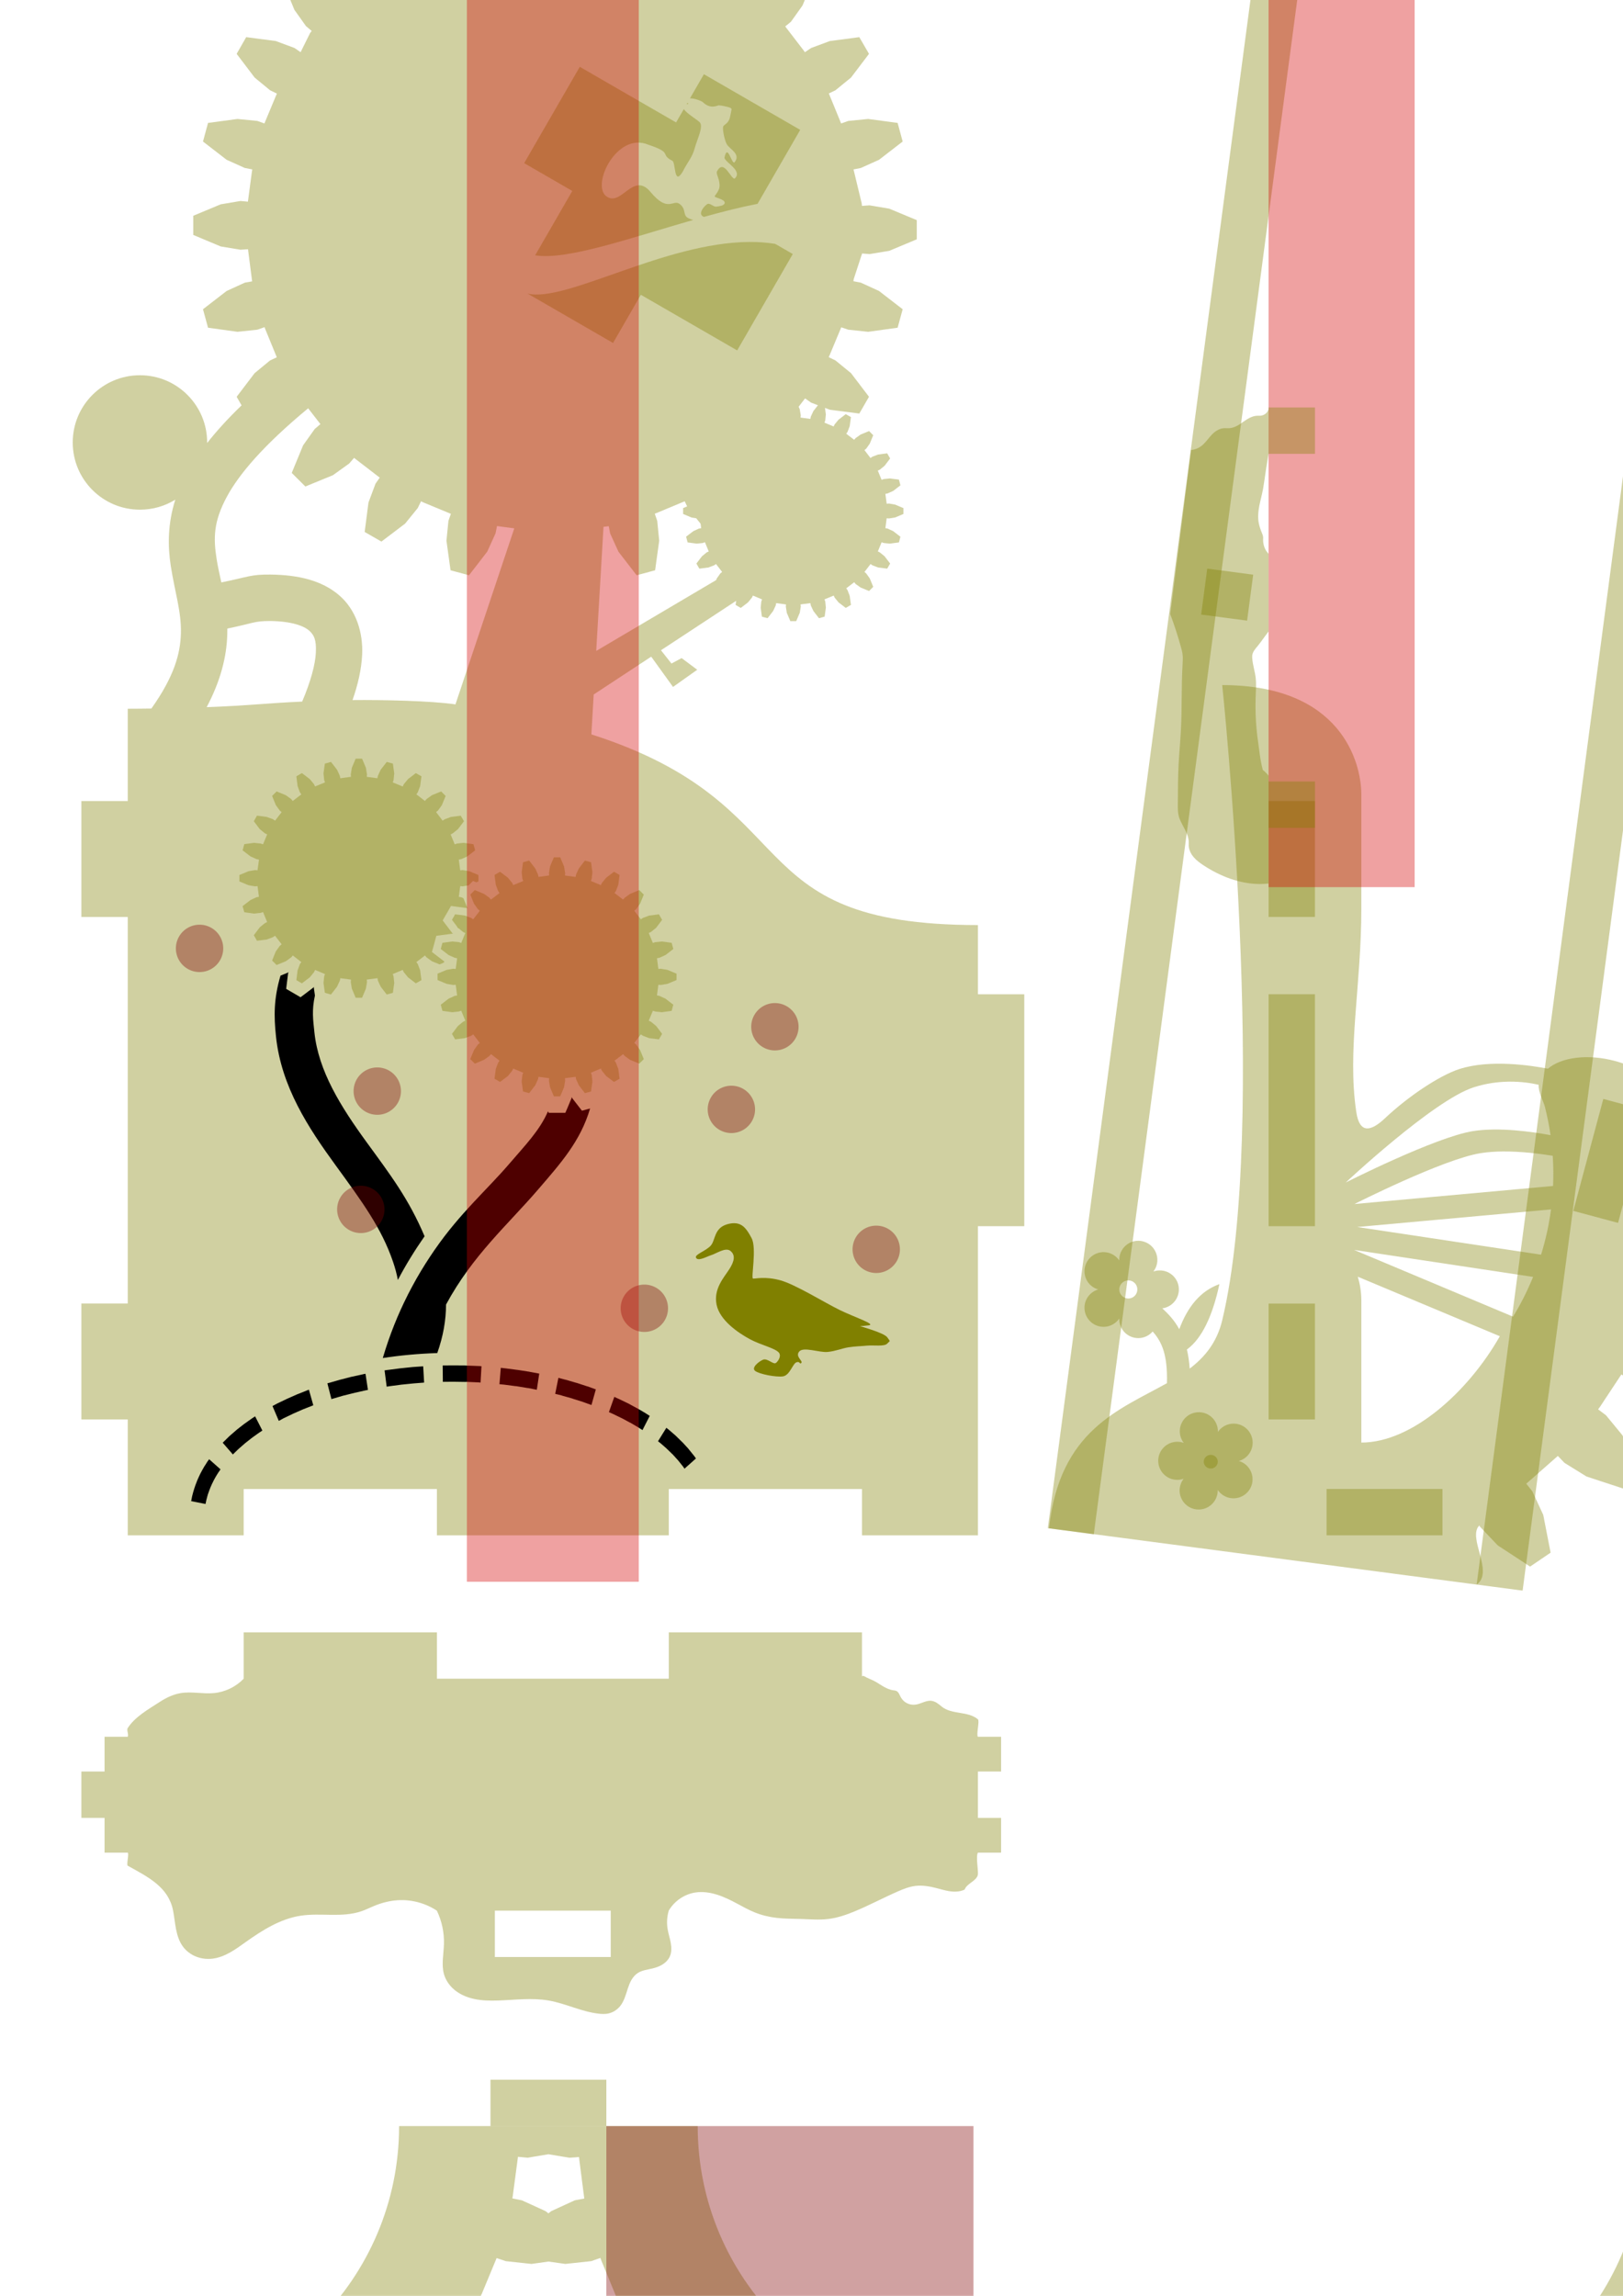<?xml version="1.0" encoding="UTF-8" standalone="no"?>
<!-- Created with Inkscape (http://www.inkscape.org/) -->

<svg
   xmlns:dc="http://purl.org/dc/elements/1.1/"
   xmlns:cc="http://creativecommons.org/ns#"
   xmlns:rdf="http://www.w3.org/1999/02/22-rdf-syntax-ns#"
   xmlns:svg="http://www.w3.org/2000/svg"
   xmlns="http://www.w3.org/2000/svg"
   xmlns:sodipodi="http://sodipodi.sourceforge.net/DTD/sodipodi-0.dtd"
   xmlns:inkscape="http://www.inkscape.org/namespaces/inkscape"
   width="744.094"
   height="1052.362"
   id="svg2"
   version="1.1"
   inkscape:version="0.48.5 r10040"
   sodipodi:docname="aufsteller.svg">
  <sodipodi:namedview
     id="base"
     pagecolor="#ffffff"
     bordercolor="#666666"
     borderopacity="1.0"
     inkscape:pageopacity="0.0"
     inkscape:pageshadow="2"
     inkscape:zoom="0.75"
     inkscape:cx="432.52149"
     inkscape:cy="711.46558"
     inkscape:document-units="mm"
     inkscape:current-layer="layer1"
     showgrid="false"
     inkscape:window-width="1920"
     inkscape:window-height="1036"
     inkscape:window-x="0"
     inkscape:window-y="44"
     inkscape:window-maximized="0"
     inkscape:object-nodes="true"
     inkscape:snap-midpoints="true"
     inkscape:snap-object-midpoints="true"
     inkscape:snap-smooth-nodes="false"
     showguides="true"
     inkscape:guide-bbox="true"
     inkscape:object-paths="false"
     inkscape:snap-intersection-paths="false"
     inkscape:snap-nodes="true">
    <sodipodi:guide
       orientation="0,1"
       position="581.604,951.582"
       id="guide4510" />
    <sodipodi:guide
       orientation="0,1"
       position="560.344,790.617"
       id="guide4516" />
    <sodipodi:guide
       orientation="0,1"
       position="448.344,348.581"
       id="guide4518" />
  </sodipodi:namedview>
  <defs
     id="defs4">
    <inkscape:path-effect
       effect="spiro"
       id="path-effect4528"
       is_visible="true" />
    <inkscape:path-effect
       effect="spiro"
       id="path-effect4454"
       is_visible="true" />
    <inkscape:path-effect
       effect="spiro"
       id="path-effect4446"
       is_visible="true" />
    <inkscape:path-effect
       effect="spiro"
       id="path-effect4442"
       is_visible="true" />
  </defs>
  <g
     id="layer1"
     inkscape:groupmode="layer"
     inkscape:label="Layer 1">
    <path
       style="fill:#808000;fill-opacity:0.37;stroke:none"
       d="m 249.062,-61.562 -5.281,12.594 -1.5,9.094 0.25,3.375 -1.156,0.125 -13.562,1.812 -0.625,-3.312 -3.812,-8.375 -8.344,-10.844 -8.469,2.312 -1.875,13.5 0.906,9.156 1.125,3.25 -1.062,0.438 -12.656,5.219 -1.469,-3.094 -5.812,-7.094 -10.844,-8.219 -7.688,4.344 1.75,13.562 3.219,8.594 1.938,2.844 -0.906,0.688 L 158.281,-1.25 156.094,-3.844 148.656,-9.188 136,-14.375 129.75,-8.156 134.969,4.5 l 5.312,7.469 2.625,2.219 -0.719,0.906 -4.375,8.844 L 135.031,22 126.438,18.812 112.875,17.031 108.5,24.688 l 8.25,10.875 7.062,5.812 3.156,1.531 L 126.5,43.938 121.219,56.594 118,55.438 l -9.125,-0.906 -13.5,1.812 -2.312,8.531 10.844,8.375 8.344,3.75 3.406,0.656 -0.188,1.156 -1.812,13.625 -3.406,-0.312 -9.062,1.531 -12.594,5.25 0,8.781 12.594,5.281 9.062,1.5 3.469,-0.219 0.125,1.156 1.75,13.562 -3.344,0.594 -8.344,3.812 -10.844,8.375 2.312,8.469 13.5,1.875 9.125,-0.969 3.281,-1.156 0.438,1.156 5.188,12.656 -3.094,1.438 -7.062,5.812 -8.25,10.844 2.25,3.938 c -6.285,6.067 -11.492,11.789 -15.781,17.25 6.6e-4,-0.083 0,-0.167 0,-0.25 0,-17.016 -13.797,-30.812 -30.812,-30.812 -17.016,0 -30.812,13.797 -30.812,30.812 0,17.016 13.797,30.812 30.812,30.812 5.954,0 11.506,-1.669 16.219,-4.594 -3.61,11.288 -3.441,21.663 -2.062,30.5 1.838,11.783 4.894,20.985 4.625,30.75 -0.252,9.169 -2.924,19.559 -13.531,34.5 -3.569,0.045 -7.175,0.094 -10.844,0.094 l 0,42.312 -21.25,0 0,53.125 21.25,0 0,177.188 -21.25,0 0,53.156 21.25,0 0,53.125 53.156,0 0,-21.25 88.594,0 0,21.25 106.312,0 0,-21.25 88.562,0 0,21.25 53.156,0 0,-141.719 21.25,0 0,-53.156 0,-53.156 -21.25,0 0,-31.719 c -112.269,0 -76.758,-55.218 -177.219,-87.406 l 1.062,-18.281 26.375,-17.344 10,13.875 11.094,-7.875 -7.156,-5.344 -4.656,2.5 -4.812,-6.094 34.469,-22.656 -0.25,1.875 2.375,1.375 3.312,-2.531 1.781,-2.188 0.469,-0.938 0.312,0.125 3.875,1.625 -0.344,0.969 -0.281,2.812 0.562,4.125 2.594,0.719 2.562,-3.312 1.188,-2.562 0.188,-1.031 0.344,0.031 4.156,0.562 -0.062,1.031 0.438,2.812 1.625,3.812 2.688,0 1.625,-3.812 0.469,-2.812 -0.094,-1.031 0.344,-0.062 4.156,-0.531 0.188,1.031 1.188,2.562 2.562,3.312 2.594,-0.719 0.562,-4.125 -0.281,-2.812 -0.344,-1 0.344,-0.125 3.875,-1.594 0.438,0.938 1.781,2.188 3.312,2.531 2.375,-1.375 -0.562,-4.125 -1,-2.625 -0.594,-0.875 0.312,-0.219 3.344,-2.562 0.656,0.812 2.281,1.625 3.875,1.594 1.906,-1.906 -1.594,-3.875 -1.625,-2.281 -0.812,-0.688 0.25,-0.281 2.562,-3.344 0.844,0.594 2.625,1 4.156,0.531 1.344,-2.344 -2.531,-3.312 -2.188,-1.781 -0.938,-0.469 0.156,-0.312 1.594,-3.875 1,0.344 2.781,0.281 4.156,-0.562 0.688,-2.594 -3.312,-2.562 -2.562,-1.188 -1.031,-0.188 0.062,-0.344 0.531,-4.188 1.062,0.094 2.781,-0.438 3.844,-1.625 0,-2.688 -3.844,-1.625 -2.781,-0.469 -1.062,0.094 -0.031,-0.375 -0.562,-4.156 1.031,-0.188 2.562,-1.156 3.312,-2.562 -0.688,-2.625 -4.156,-0.531 -2.781,0.281 -1,0.344 -0.156,-0.344 -1.594,-3.875 0.938,-0.438 2.188,-1.781 2.531,-3.344 -1.344,-2.344 -4.156,0.531 -2.625,1 -0.875,0.594 -0.219,-0.281 -2.562,-3.344 0.812,-0.656 1.625,-2.281 1.594,-3.875 -1.906,-1.906 -3.875,1.594 -2.281,1.625 -0.688,0.781 -0.281,-0.219 -3.344,-2.562 0.594,-0.844 1,-2.625 0.562,-4.156 -2.375,-1.344 -3.312,2.531 -1.781,2.156 L 382.188,195.5 381.875,195.344 378,193.75 l 0.344,-1 0.281,-2.781 -0.406,-3 2.25,0.844 13.5,1.75 4.438,-7.688 -8.25,-10.844 -7.125,-5.812 -3.094,-1.5 0.469,-1.031 5.281,-12.656 3.219,1.094 9.125,0.969 13.5,-1.875 2.312,-8.469 L 403,133.375 l -8.344,-3.812 -3.406,-0.656 0.188,-1.094 3.812,-11.625 3.406,0.281 9.062,-1.5 12.594,-5.281 0,-8.781 -12.594,-5.25 -9.062,-1.531 -3.469,0.25 -0.125,-1.156 -3.75,-15.562 L 394.656,77 403,73.25 l 10.844,-8.375 -2.312,-8.531 -13.5,-1.812 -9.125,0.906 L 385.625,56.594 385.188,55.5 380,42.844 l 3.031,-1.469 7.125,-5.812 8.25,-10.875 -4.438,-7.656 -13.5,1.781 L 371.875,22 369.031,23.938 368.375,23.031 360,12.125 362.625,9.969 367.938,2.5 l 5.219,-12.656 -6.25,-6.219 -12.656,5.188 -7.438,5.344 -2.25,2.594 -0.906,-0.719 -10.906,-8.344 1.938,-2.812 3.281,-8.594 1.75,-13.562 -7.688,-4.344 -10.844,8.219 -5.812,7.094 -1.5,3.156 -1.031,-0.5 -12.656,-5.25 1.125,-3.219 0.906,-9.156 -1.875,-13.5 -8.469,-2.312 -8.344,10.844 -3.812,8.375 -0.688,3.375 -1.094,-0.188 -13.625,-1.812 0.312,-3.375 -1.5,-9.094 -5.281,-12.594 z m 120.031,244.188 2.781,1.938 3.125,1.188 -2.094,2.688 -1.188,2.562 -0.188,1.031 -0.344,-0.062 -4.156,-0.562 0.094,-1.031 -0.469,-2.781 -0.5,-1.156 z m -227.812,4.531 5.625,7.25 -2.625,2.25 -5.312,7.469 L 133.75,216.781 140,223 l 12.656,-5.188 7.438,-5.344 2.25,-2.594 0.906,0.719 10.844,8.344 -1.938,2.781 -3.219,8.625 -1.75,13.5 7.688,4.406 10.844,-8.219 5.812,-7.156 1.5,-3.094 1.031,0.5 12.656,5.25 -1.125,3.219 -0.906,9.094 1.875,13.562 8.469,2.281 8.344,-10.812 3.812,-8.375 0.688,-3.375 1.094,0.156 6.812,0.906 -26.969,80.688 c -11.348,-1.66 -33.722,-2.112 -47.188,-1.969 2.525,-7.27 4.095,-14.143 4.406,-20.781 0.478,-10.197 -2.754,-20.611 -10.594,-27.312 -7.84,-6.702 -18.502,-9.281 -31.312,-9.438 -9.348,-0.115 -10.125,1.089 -22.656,3.594 -0.817,-3.826 -1.635,-7.377 -2.156,-10.719 -1.467,-9.403 -1.569,-16.98 4.75,-28.656 5.512,-10.185 16.595,-23.377 37.219,-40.438 z m 172.625,42.625 1.125,2.344 -1.844,0.781 0,2.688 3.844,1.625 2.156,0.344 2,2.469 0.281,2.062 -1.031,0.188 -2.562,1.188 -3.312,2.531 0.688,2.625 4.156,0.562 2.781,-0.281 1,-0.375 0.156,0.375 1.594,3.875 -0.969,0.438 -2.156,1.781 -2.531,3.312 1.344,2.344 4.156,-0.531 2.625,-1 0.875,-0.594 0.219,0.312 2.562,3.312 -0.812,0.688 -1.625,2.281 -0.312,0.781 -54.969,32.469 3.344,-56.875 2.406,-0.312 0.625,3.312 3.812,8.375 8.344,10.812 8.469,-2.281 1.875,-13.562 -0.906,-9.094 -1.125,-3.281 1.062,-0.406 z m -190.031,54.875 c 9.964,0.122 15.388,2.293 17.75,4.312 2.362,2.019 3.463,4.277 3.188,10.156 -0.252,5.378 -2.32,13.175 -6.281,22.469 -16.406,0.728 -24.279,1.834 -43.781,2.562 6.506,-12.299 9.164,-23.351 9.438,-33.281 0.026,-0.928 0.04,-1.848 0.031,-2.75 12.18,-2.483 12.088,-3.469 19.656,-3.469 z"
       id="rect2985"
       inkscape:connector-curvature="0"
       sodipodi:nodetypes="ccccccccccccccccccccccccccccccccccccccccccccccccccccccccccccccccccccccccccsssscsscccccccccccccccccccccccccccccccccccccccccccccccccccccccccccccccccccccccccccccccccccccccccccccccccccccccccccccccccccccccccccccccccccccccccccccccccccccccccccccccccccccccccccccccccccccccccccccccccccccccccccccccccccccccccccccccccccccccccccccccccccccccccccccccccccccccccccccccssscsscccccccccccccccccccccccccccccccccccccccccccssccscsc" />
    <path
       style="fill:#808000;fill-opacity:0.37;stroke:none"
       d="M 560.344 314.031 C 560.344 314.031 581.724 516.163 560.344 605.219 C 557.922 615.308 552.443 621.993 545.438 627.344 C 545.209 624.126 544.785 621.216 544.156 618.594 C 550.892 613.659 555.836 603.606 559.062 588.625 C 550.336 591.739 544.476 599.025 540.656 609.281 C 539.576 607.304 538.348 605.556 537.031 604 C 535.666 602.386 534.257 600.988 532.875 599.719 C 537.158 599.159 540.469 595.499 540.469 591.062 C 540.469 586.238 536.574 582.344 531.75 582.344 C 530.717 582.344 529.701 582.515 528.781 582.844 C 529.38 582.07 529.868 581.202 530.188 580.219 C 531.678 575.631 529.151 570.678 524.562 569.188 C 523.702 568.908 522.828 568.761 521.969 568.75 C 518.247 568.703 514.774 571.085 513.562 574.812 C 513.242 575.8 513.125 576.8 513.156 577.781 C 512.604 576.968 511.904 576.236 511.062 575.625 C 507.16 572.789 501.711 573.66 498.875 577.562 C 496.039 581.465 496.878 586.914 500.781 589.75 C 501.624 590.362 502.554 590.789 503.5 591.062 C 502.554 591.336 501.624 591.794 500.781 592.406 C 496.878 595.242 496.039 600.691 498.875 604.594 C 501.711 608.497 507.16 609.367 511.062 606.531 C 511.904 605.92 512.604 605.188 513.156 604.375 C 513.125 605.356 513.242 606.356 513.562 607.344 C 515.053 611.932 519.974 614.428 524.562 612.938 C 526.136 612.426 527.461 611.51 528.469 610.344 C 528.614 610.506 528.766 610.678 528.906 610.844 C 532.591 615.197 535.374 620.962 535 634.031 C 513.404 646.161 485.805 655.399 480.938 700.531 L 677 726.344 C 685.138 720.577 672.599 704.86 678.219 699.25 L 678.5 699.781 L 686.656 708.375 L 701.5 718.094 L 710.906 711.719 L 707.531 694.406 L 702.531 683.594 L 699.75 680.094 L 700.875 679.125 L 714.219 667.375 L 717.281 670.562 L 727.375 676.812 L 744.125 682.312 L 751.688 673.75 L 743.812 657.875 L 736.281 648.719 L 732.688 646.031 L 733.562 644.844 L 743.344 630.031 L 747.125 632.281 L 758.469 635.656 L 776.125 636.719 L 781.188 626.438 L 769.438 613.156 L 759.812 606.281 L 755.656 604.625 L 756.156 603.219 L 761.812 586.406 L 766.062 587.656 L 777.906 587.938 L 795.281 584.344 L 797.375 573.156 L 782.688 563.312 L 771.594 559.188 L 767.094 558.656 L 767.281 557.219 L 768.375 539.531 L 772.812 539.531 L 784.344 536.812 L 800.125 528.906 L 799.312 517.469 L 782.562 511.844 L 770.75 510.75 L 766.344 511.375 L 766.125 510.312 C 767.08 500.983 756.109 490.535 740.469 486.344 C 727.865 482.967 715.851 484.633 709.656 489.875 C 702.559 488.482 683.225 485.412 668.969 490.062 C 660.109 492.953 645.772 502.389 634.969 512.594 C 628.577 518.608 623.302 519.908 621.812 509.688 C 617.565 481.298 624.125 452.159 624.125 416.281 L 624.125 364.156 C 624.125 349.576 614.939 314.031 560.344 314.031 z M 691.688 495.812 C 697.412 495.729 702.206 496.505 705.438 497.25 C 705.207 500.69 707.522 504.478 708.281 507.312 C 709.386 511.646 710.247 515.999 710.875 520.344 C 702.754 518.828 687.467 516.586 675.406 518.469 C 658.231 521.15 617 542.031 617 542.031 C 617 542.031 657.104 504.419 675.562 498.438 C 681.331 496.568 686.831 495.883 691.688 495.812 z M 689.031 527.812 C 697.261 527.76 705.765 528.815 711.875 529.781 C 712.186 534.414 712.235 539.042 712.031 543.625 L 620.969 551.906 C 620.969 551.906 661.622 531.333 678.781 528.594 C 681.999 528.08 685.499 527.835 689.031 527.812 z M 711.094 554.375 C 710.163 561.442 708.627 568.372 706.531 575.125 L 622.25 562.438 L 711.094 554.375 z M 620.812 572.938 L 702.875 585.312 C 700.306 591.619 697.242 597.72 693.688 603.531 L 620.812 572.938 z M 622.5 585.219 L 687.625 612.5 C 673.315 637.706 647.539 661.25 624.125 661.25 L 624.125 596.281 C 624.125 592.075 623.479 588.481 622.5 585.219 z M 517.312 586.906 C 519.606 586.906 521.438 588.769 521.438 591.062 C 521.438 593.356 519.606 595.219 517.312 595.219 C 515.019 595.219 513.156 593.356 513.156 591.062 C 513.156 588.769 515.019 586.906 517.312 586.906 z "
       id="rect3825" />
    <rect
       y="455.75"
       x="581.609"
       height="106.312"
       width="21.25"
       id="rect3819"
       style="fill:#808000;fill-opacity:0.37;stroke:none" />
    <rect
       style="fill:#808000;fill-opacity:0.37;stroke:none"
       id="rect3821"
       width="21.25"
       height="53.125"
       x="581.609"
       y="367.188" />
    <rect
       y="597.531"
       x="581.609"
       height="53.125"
       width="21.25"
       id="rect3823"
       style="fill:#808000;fill-opacity:0.37;stroke:none" />
    <path
       style="fill:#808000;fill-opacity:0.37;stroke:none"
       d="M 111.719 748.25 L 111.719 769.5 C 108.117 773.231 103.164 775.621 98 776.094 C 92.961 776.555 87.836 775.264 82.844 776.094 C 79.395 776.667 76.182 778.222 73.25 780.125 C 68.092 783.472 61.895 786.923 58.562 792.094 C 57.937 793.065 59.108 795.076 58.562 796.094 L 47.938 796.094 L 47.938 812.031 L 37.312 812.031 L 37.312 833.281 L 47.938 833.281 L 47.938 849.219 L 58.562 849.219 C 59.273 849.552 57.877 854.84 58.562 855.219 C 68.016 860.445 77.16 864.997 79.312 875.594 C 79.891 878.444 80.133 881.332 80.688 884.188 C 81.242 887.043 82.123 889.905 83.844 892.25 C 85.366 894.325 87.514 895.927 89.906 896.875 C 92.299 897.823 94.915 898.13 97.469 897.812 C 100.302 897.46 103.007 896.361 105.5 894.969 C 107.993 893.577 110.299 891.874 112.625 890.219 C 120.304 884.752 128.557 879.551 137.875 878.125 C 142.483 877.42 147.183 877.667 151.844 877.719 C 156.505 877.771 161.245 877.601 165.656 876.094 C 167.728 875.386 169.691 874.388 171.719 873.562 C 175.099 872.186 178.701 871.264 182.344 871.031 C 188.635 870.63 195.015 872.349 200.281 875.812 C 202.582 880.6 203.708 885.941 203.531 891.25 C 203.455 893.534 203.168 895.781 203.031 898.062 C 202.894 900.344 202.912 902.675 203.531 904.875 C 204.236 907.379 205.705 909.649 207.594 911.438 C 210.261 913.962 213.755 915.503 217.344 916.281 C 220.932 917.06 224.611 917.123 228.281 917 C 236.039 916.74 243.884 915.674 251.531 917 C 259.43 918.369 266.776 922.242 274.75 923.062 C 275.925 923.183 277.144 923.236 278.312 923.062 C 280.681 922.71 282.851 921.404 284.344 919.531 C 286.157 917.256 286.902 914.326 287.812 911.562 C 288.268 910.181 288.765 908.818 289.5 907.562 C 290.235 906.307 291.213 905.161 292.438 904.375 C 294.376 903.131 296.757 902.87 299 902.344 C 300.65 901.957 302.283 901.4 303.719 900.5 C 305.155 899.6 306.403 898.361 307.094 896.812 C 307.969 894.849 307.892 892.583 307.5 890.469 C 307.108 888.355 306.402 886.28 306.062 884.156 C 305.618 881.372 305.8 878.518 306.594 875.812 C 309.127 871.44 313.728 868.288 318.719 867.5 C 322.046 866.974 325.471 867.468 328.688 868.469 C 331.904 869.469 334.935 870.975 337.906 872.562 C 340.564 873.982 343.176 875.462 345.969 876.594 C 349.195 877.902 352.635 878.726 356.094 879.125 C 359.778 879.55 363.481 879.497 367.188 879.625 C 371.399 879.77 375.63 880.142 379.812 879.625 C 384.003 879.107 388.038 877.711 391.938 876.094 C 398.618 873.323 404.995 869.891 411.625 867 C 414.222 865.868 416.906 864.803 419.719 864.469 C 422.932 864.087 426.18 864.661 429.312 865.469 C 432.163 866.204 435.026 867.141 437.969 867.094 C 439.44 867.07 440.925 866.798 442.25 866.156 C 443.281 863.256 447.827 862.253 448.344 859.219 C 448.554 857.303 447.297 850.837 448.344 849.219 L 458.969 849.219 L 458.969 833.281 L 448.344 833.281 L 448.344 812.031 L 458.969 812.031 L 458.969 796.094 L 448.344 796.094 C 447.477 795.378 449.209 788.811 448.344 788.094 C 443.615 784.178 436.301 786.101 431.594 782.156 C 430.92 781.591 430.248 781.026 429.5 780.562 C 428.752 780.099 427.904 779.734 427.031 779.625 C 425.775 779.468 424.532 779.844 423.344 780.281 C 422.156 780.719 420.974 781.21 419.719 781.375 C 418.368 781.553 416.958 781.316 415.75 780.688 C 414.542 780.059 413.546 779.046 412.906 777.844 C 412.631 777.327 412.422 776.787 412.125 776.281 C 411.828 775.776 411.414 775.291 410.875 775.062 C 410.478 774.894 410.052 774.87 409.625 774.812 C 407.897 774.578 406.283 773.822 404.781 772.938 C 403.279 772.053 401.851 771.04 400.281 770.281 C 399.026 769.674 397.697 769.215 396.5 768.5 C 396.338 768.403 396.15 768.303 395.969 768.25 C 395.805 768.202 395.631 768.197 395.469 768.25 C 395.361 768.285 395.268 768.356 395.188 768.438 L 395.188 748.25 L 306.625 748.25 L 306.625 769.5 L 200.312 769.5 L 200.312 748.25 L 111.719 748.25 z M 226.875 875.812 L 280 875.812 L 280 897.062 L 226.875 897.062 L 226.875 875.812 z "
       id="rect3835" />
    <rect
       transform="matrix(0,-1,1,0,0,0)"
       y="608.194"
       x="-703.766"
       height="53.125"
       width="21.25"
       id="rect3853"
       style="fill:#808000;fill-opacity:0.37;stroke:none" />
    <path
       inkscape:connector-curvature="0"
       id="path4301"
       d="m 633.828,1198.008 6.812,-16.312 1.969,-11.75 -0.312,-4.375 1.5,-0.156 17.531,-2.375 0.781,4.312 4.938,10.812 10.844,14.031 10.969,-2.969 2.438,-17.469 -1.188,-11.844 -1.5,-4.219 1.406,-0.562 16.406,-6.75 1.875,4 7.531,9.188 14.031,10.656 9.938,-5.656 -2.281,-17.562 -4.156,-11.125 -2.5,-3.688 1.188,-0.844 14.094,-10.812 2.844,3.344 9.625,6.906 16.375,6.75 8.094,-8.062 -6.75,-16.406 -6.906,-9.625 -3.375,-2.906 0.938,-1.188 10.844,-14.031 3.594,2.531 11.125,4.156 17.562,2.25 5.625,-9.875 -10.656,-14.094 -9.156,-7.531 -4.094,-1.969 0.656,-1.312 6.812,-16.375 4.156,1.469 11.812,1.188 17.5,-2.344 2.969,-11.062 -14.031,-10.812 -10.812,-4.875 -4.375,-0.844 0.219,-1.5 2.344,-17.625 4.406,0.375 11.75,-1.938 16.312,-6.844 0,-5.625 -88.156,0 c 0,69.179 -56.071,125.25 -125.25,125.25 l 0,88.094 5.688,0 z"
       style="fill:#808000;fill-opacity:0.37;stroke:none" />
    <path
       style="fill:#808000;fill-opacity:0.37;stroke:none"
       d="M 182.969 974.562 C 182.969 1044.387 126.356 1101 56.531 1101 L 45.906 1101 L 45.906 1116.938 L 35.281 1116.938 L 35.281 1138.188 L 45.906 1138.188 L 45.906 1154.125 L 56.531 1154.125 C 79.223 1182.499 73.247 1155.515 89.75 1153.031 L 90.531 1157.344 L 95.469 1168.156 L 106.281 1182.188 L 117.25 1179.219 L 119.688 1161.656 L 118.5 1149.906 L 117 1145.656 L 118.438 1145.125 L 134.812 1138.312 L 136.688 1142.281 L 144.219 1151.531 L 158.25 1162.219 L 168.188 1156.469 L 165.938 1139 L 161.688 1127.875 L 159.188 1124.188 L 160.438 1123.344 L 174.531 1112.5 L 177.375 1115.875 L 187 1122.781 L 203.375 1129.531 L 211.469 1121.438 L 204.719 1105.062 L 197.812 1095.438 L 194.438 1092.531 L 195.406 1091.344 L 206.219 1077.25 L 209.812 1079.75 L 220.938 1083.969 L 238.438 1086.25 L 244.156 1076.312 L 233.5 1062.281 L 224.25 1054.75 L 220.25 1052.781 L 220.875 1051.469 L 227.688 1035.062 L 231.844 1036.469 L 243.688 1037.75 L 251.438 1036.656 L 259.188 1037.75 L 271.031 1036.469 L 275.25 1035 L 275.812 1036.469 L 282.562 1052.875 L 278.562 1054.75 L 269.375 1062.281 L 258.719 1076.312 L 264.375 1086.25 L 281.906 1083.969 L 293.062 1079.75 L 296.719 1077.25 L 297.594 1078.5 L 308.406 1092.531 L 305.031 1095.438 L 298.156 1105.062 L 291.406 1121.438 L 299.469 1129.531 L 315.844 1122.781 L 325.5 1115.875 L 328.406 1112.5 L 329.562 1113.438 L 343.594 1124.281 L 341.094 1127.875 L 336.938 1139 L 334.656 1156.469 L 344.625 1162.219 L 358.656 1151.531 L 366.188 1142.281 L 368.125 1138.312 L 369.469 1138.938 L 385.844 1145.75 L 384.375 1149.906 L 383.188 1161.656 L 385.625 1179.219 L 396.594 1182.188 L 407.406 1168.156 L 412.344 1157.344 L 413.219 1152.969 C 427.145 1128.847 430.012 1182.325 446.312 1154.125 L 456.938 1154.125 L 456.938 1138.188 L 446.312 1138.188 L 446.312 1116.938 L 456.938 1116.938 L 456.938 1101 L 446.312 1101 C 376.488 1101 319.875 1044.387 319.875 974.562 L 182.969 974.562 z M 251.438 987.469 L 261 989.062 L 265.469 988.75 L 265.625 990.25 L 267.875 1007.781 L 263.594 1008.562 L 252.75 1013.531 L 251.438 1014.562 L 250.094 1013.531 L 239.281 1008.594 L 234.906 1007.719 L 235.125 1006.312 L 237.469 988.656 L 241.875 989.062 L 251.438 987.469 z "
       id="rect3869" />
    <rect
       transform="matrix(0,-1,1,0,0,0)"
       y="224.87"
       x="-974.561"
       height="53.125"
       width="21.25"
       id="rect3871"
       style="fill:#808000;fill-opacity:0.37;stroke:none" />
    <path
       style="fill:#808000;fill-opacity:0.37;stroke:none"
       d="M 163.062 347.75 L 161.312 351.938 L 160.812 354.969 L 160.906 356.094 L 160.531 356.125 L 156 356.75 L 155.812 355.625 L 154.531 352.844 L 151.75 349.25 L 148.938 350.031 L 148.312 354.5 L 148.625 357.531 L 149 358.625 L 148.656 358.781 L 144.438 360.5 L 143.969 359.469 L 142.031 357.125 L 138.406 354.375 L 135.875 355.844 L 136.438 360.344 L 137.5 363.188 L 138.156 364.156 L 137.844 364.375 L 134.219 367.156 L 133.5 366.281 L 131.031 364.5 L 126.812 362.781 L 124.75 364.844 L 126.469 369.062 L 128.25 371.531 L 129.125 372.281 L 128.875 372.594 L 126.094 376.188 L 125.188 375.531 L 122.312 374.469 L 117.812 373.875 L 116.375 376.438 L 119.094 380.062 L 121.438 381.969 L 122.5 382.5 L 122.344 382.812 L 120.594 387.031 L 119.531 386.656 L 116.469 386.344 L 112 386.938 L 111.219 389.781 L 114.844 392.562 L 117.594 393.812 L 118.75 394.031 L 118.688 394.406 L 118.062 398.938 L 116.938 398.844 L 113.938 399.344 L 109.75 401.094 L 109.75 404.031 L 113.938 405.781 L 116.938 406.281 L 118.094 406.188 L 118.125 406.562 L 118.719 411.094 L 117.594 411.281 L 114.844 412.562 L 111.219 415.344 L 112 418.156 L 116.469 418.781 L 119.531 418.438 L 120.594 418.062 L 120.75 418.438 L 122.469 422.656 L 121.438 423.156 L 119.094 425.062 L 116.375 428.688 L 117.812 431.219 L 122.312 430.656 L 125.188 429.562 L 126.125 428.906 L 126.344 429.25 L 129.125 432.844 L 128.25 433.594 L 126.469 436.062 L 124.75 440.281 L 126.812 442.344 L 131.031 440.625 L 133.5 438.844 L 134.25 437.969 L 134.562 438.219 L 138.156 441 L 137.5 441.906 L 136.438 444.781 L 135.875 449.281 L 138.406 450.75 L 142.031 448 L 143.969 445.625 L 144.469 444.594 L 144.812 444.75 L 149 446.5 L 148.625 447.562 L 148.312 450.594 L 148.938 455.094 L 151.75 455.875 L 154.531 452.281 L 155.812 449.5 L 156.031 448.375 L 156.406 448.438 L 160.906 449.031 L 160.812 450.156 L 161.312 453.188 L 163.062 457.344 L 166 457.344 L 167.75 453.188 L 168.25 450.156 L 168.156 449 L 168.562 448.969 L 173.062 448.375 L 173.25 449.5 L 174.531 452.281 L 177.312 455.875 L 180.125 455.094 L 180.75 450.594 L 180.438 447.562 L 180.062 446.5 L 180.438 446.344 L 184.625 444.594 L 185.125 445.625 L 187.062 448 L 190.656 450.75 L 193.219 449.281 L 192.625 444.781 L 191.531 441.906 L 190.906 440.969 L 191.219 440.75 L 194.844 437.969 L 195.562 438.844 L 198.031 440.625 L 201.562 442.062 L 203.25 441.344 L 203.781 440.812 L 203.531 440.594 L 199.906 437.812 L 198.031 436.375 L 198.656 434.094 L 199.438 431.25 L 200.031 428.969 L 202.375 428.656 L 206.875 428.062 L 207.281 428 L 207.688 428.031 L 207.688 428 L 207.375 427.75 L 207.125 427.406 L 204.375 423.781 L 202.969 421.906 L 204.125 419.875 L 205.594 417.344 L 206.75 415.281 L 209.125 415.594 L 213.625 416.188 L 214.031 416.219 L 214.406 416.375 L 214.531 416.406 L 214.469 416.344 L 214.219 416 L 214.062 415.625 L 212.438 411.719 L 211.469 411.281 L 210.344 411.062 L 210.406 410.719 L 211 406.188 L 212.125 406.281 L 214.844 405.844 L 215.188 405.5 L 216.844 403.812 L 218.375 404.438 L 219.344 404.031 L 219.344 401.094 L 215.156 399.344 L 212.125 398.844 L 210.969 398.938 L 210.938 398.531 L 210.344 394.031 L 211.469 393.812 L 214.25 392.562 L 217.844 389.781 L 217.062 386.969 L 212.594 386.344 L 209.562 386.656 L 208.469 387.031 L 208.312 386.656 L 206.594 382.469 L 207.594 381.969 L 209.969 380.062 L 212.719 376.438 L 211.25 373.906 L 206.75 374.469 L 203.906 375.531 L 202.938 376.188 L 202.719 375.875 L 199.938 372.25 L 200.812 371.531 L 202.594 369.062 L 204.312 364.844 L 202.25 362.781 L 198.031 364.5 L 195.562 366.281 L 194.812 367.156 L 194.5 366.906 L 190.906 364.125 L 191.531 363.188 L 192.625 360.344 L 193.219 355.844 L 190.656 354.375 L 187.062 357.125 L 185.125 359.469 L 184.625 360.531 L 184.281 360.375 L 180.062 358.625 L 180.438 357.562 L 180.75 354.5 L 180.125 350.031 L 177.312 349.25 L 174.531 352.844 L 173.25 355.625 L 173.031 356.75 L 172.688 356.688 L 168.156 356.094 L 168.25 354.969 L 167.75 351.938 L 166 347.75 L 163.062 347.75 z M 209.531 424.719 L 209.938 425.25 L 210.406 425.625 L 209.969 425.062 L 209.531 424.719 z "
       id="path3979" />
    <path
       inkscape:connector-curvature="0"
       id="path3981"
       d="m 253.927,392.979 -1.751,4.186 -0.503,3.019 0.081,1.127 -0.382,0.04 -4.509,0.604 -0.201,-1.107 -1.268,-2.778 -2.778,-3.603 -2.818,0.765 -0.624,4.488 0.302,3.039 0.382,1.087 -0.362,0.141 -4.207,1.731 -0.483,-1.026 -1.932,-2.355 -3.603,-2.737 -2.556,1.449 0.584,4.509 1.067,2.858 0.644,0.946 -0.302,0.221 -3.623,2.778 -0.725,-0.865 -2.476,-1.771 -4.207,-1.731 -2.073,2.073 1.731,4.207 1.771,2.476 0.865,0.745 -0.242,0.302 -2.778,3.603 -0.926,-0.644 -2.858,-1.067 -4.509,-0.584 -1.449,2.536 2.737,3.623 2.355,1.932 1.047,0.503 -0.161,0.342 -1.751,4.207 -1.067,-0.382 -3.039,-0.302 -4.488,0.604 -0.765,2.838 3.603,2.778 2.778,1.248 1.127,0.221 -0.06,0.382 -0.604,4.529 -1.127,-0.101 -3.019,0.503 -4.187,1.751 0,2.918 4.187,1.751 3.019,0.503 1.147,-0.081 0.04,0.382 0.584,4.509 -1.107,0.201 -2.778,1.268 -3.603,2.778 0.765,2.818 4.488,0.624 3.039,-0.322 1.087,-0.382 0.141,0.382 1.731,4.207 -1.026,0.483 -2.355,1.932 -2.737,3.603 1.449,2.556 4.509,-0.584 2.858,-1.087 0.946,-0.644 0.221,0.322 2.778,3.603 -0.865,0.745 -1.771,2.476 -1.731,4.207 2.073,2.073 4.207,-1.731 2.476,-1.771 0.745,-0.865 0.302,0.242 3.603,2.778 -0.644,0.926 -1.067,2.858 -0.584,4.488 2.556,1.469 3.603,-2.737 1.932,-2.375 0.503,-1.027 0.342,0.161 4.207,1.751 -0.382,1.067 -0.302,3.019 0.624,4.509 2.818,0.765 2.778,-3.603 1.268,-2.778 0.221,-1.127 0.362,0.061 4.529,0.604 -0.101,1.127 0.503,3.019 1.751,4.166 2.918,0 1.751,-4.166 0.503,-3.019 -0.081,-1.147 0.382,-0.04 4.509,-0.584 0.201,1.107 1.268,2.778 2.778,3.603 2.818,-0.765 0.624,-4.509 -0.302,-3.019 -0.382,-1.087 0.362,-0.141 4.207,-1.751 0.483,1.027 1.932,2.375 3.603,2.737 2.556,-1.469 -0.584,-4.488 -1.087,-2.858 -0.644,-0.946 0.322,-0.221 3.623,-2.778 0.725,0.865 2.476,1.771 4.207,1.731 2.073,-2.073 -1.731,-4.207 -1.771,-2.476 -0.865,-0.745 0.242,-0.302 2.778,-3.623 0.926,0.644 2.858,1.087 4.488,0.584 1.469,-2.556 -2.737,-3.603 -2.375,-1.932 -1.027,-0.503 0.161,-0.342 1.751,-4.207 1.067,0.362 3.039,0.322 4.488,-0.624 0.765,-2.818 -3.603,-2.778 -2.778,-1.268 -1.127,-0.221 0.06,-0.362 0.604,-4.529 1.127,0.101 3.019,-0.503 4.187,-1.751 0,-2.918 -4.187,-1.751 -3.019,-0.503 -1.147,0.081 -0.04,-0.382 -0.584,-4.509 1.107,-0.221 2.778,-1.248 3.603,-2.778 -0.765,-2.838 -4.488,-0.604 -3.039,0.302 -1.087,0.382 -0.141,-0.362 -1.731,-4.207 1.006,-0.483 2.375,-1.932 2.737,-3.623 -1.469,-2.536 -4.488,0.584 -2.858,1.067 -0.946,0.644 -0.221,-0.302 -2.778,-3.623 0.865,-0.725 1.771,-2.476 1.731,-4.207 -2.073,-2.073 -4.207,1.731 -2.476,1.771 -0.745,0.865 -0.302,-0.242 -3.623,-2.778 0.644,-0.926 1.087,-2.858 0.584,-4.509 -2.556,-1.449 -3.603,2.737 -1.932,2.355 -0.503,1.047 -0.342,-0.161 -4.207,-1.751 0.382,-1.067 0.302,-3.039 -0.624,-4.488 -2.818,-0.765 -2.778,3.603 -1.268,2.778 -0.221,1.127 -0.362,-0.06 -4.529,-0.604 0.101,-1.127 -0.503,-3.019 -1.751,-4.186 -2.918,0 z"
       style="fill:#808000;fill-opacity:0.37;stroke:none" />
    <path
       style="font-size:medium;font-style:normal;font-variant:normal;font-weight:normal;font-stretch:normal;text-indent:0;text-align:start;text-decoration:none;line-height:normal;letter-spacing:normal;word-spacing:normal;text-transform:none;direction:ltr;block-progression:tb;writing-mode:lr-tb;text-anchor:start;baseline-shift:baseline;color:#000000;fill:#000000;fill-opacity:1;stroke:none;stroke-width:17.717;marker:none;visibility:visible;display:inline;overflow:visible;enable-background:accumulate;font-family:Sans;-inkscape-font-specification:Sans"
       d="m 132.293,445.564 -0.062,0.062 -0.344,0.25 -0.375,0.156 -2.906,1.188 c -3.099,10.527 -3.075,18.406 -2.074,27.905 2.43,23.062 14.884,41.921 27.344,59.031 12.46,17.11 21.029,28.832 26.281,44.125 0.97,2.825 1.73,5.616 2.25,8.438 3.816,-7.273 7.965,-13.902 12.25,-20.031 -7.284,-17.173 -15.586,-28.036 -26.438,-42.938 -12.058,-16.558 -22.2,-32.794 -24.062,-50.469 -0.631,-5.993 -1.256,-10.176 0.23,-16.936 l -0.438,-3.125 -0.062,-0.438 0.031,-0.406 -0.281,0.312 -0.312,0.25 -3.625,2.75 -1.906,1.438 -2.031,-1.188 -2.531,-1.469 -2.031,-1.188 0.281,-2.312 0.562,-4.5 0.062,-0.406 0.156,-0.375 z m 129.832,57.28 -0.031,0.125 -0.062,0.406 -0.156,0.375 -1.75,4.188 -0.938,2.156 -2.344,0 -2.906,0 -2.375,0 -0.312,-0.719 c -3.835,8.79 -10.059,15.116 -17.875,24.219 -10.053,11.707 -22.528,22.557 -33.906,39.031 -0.06,0.086 -0.128,0.163 -0.188,0.25 -2.857,4.15 -5.655,8.537 -8.312,13.188 -0.703,1.23 -1.379,2.482 -2.062,3.75 -0.663,1.23 -1.325,2.482 -1.969,3.75 -0.021,0.042 -0.041,0.083 -0.062,0.125 0.001,0.01 -10e-4,0.021 0,0.031 -4.373,8.637 -8.257,18.164 -11.375,28.781 8.031,-1.234 16.383,-2.003 24.969,-2.281 2.728,-7.642 3.998,-15.082 4.031,-22.25 12.232,-22.651 28.331,-36.562 42.312,-52.844 10.131,-11.797 19.299,-21.941 23.719,-37 l -1.438,0.375 -2.281,0.625 -1.469,-1.875 -2.781,-3.594 -0.25,-0.344 -0.156,-0.375 z"
       id="path3985"
       inkscape:connector-curvature="0"
       sodipodi:nodetypes="cccccsssccssccccccccccccccccccccccccccsccssccccccscccccccc" />
    <path
       sodipodi:type="arc"
       style="fill:#800000;fill-opacity:0.37;stroke:none"
       id="path4038"
       sodipodi:cx="362.13968"
       sodipodi:cy="384.65134"
       sodipodi:rx="6.5659914"
       sodipodi:ry="6.5659914"
       d="m 368.706,384.651 a 6.566,6.566 0 1 1 -13.132,0 6.566,6.566 0 1 1 13.132,0 z"
       transform="matrix(1.653,0,0,1.653,-303.204,-36.137)" />
    <path
       transform="matrix(1.653,0,0,1.653,-263.303,-127.304)"
       d="m 368.706,384.651 a 6.566,6.566 0 1 1 -13.132,0 6.566,6.566 0 1 1 13.132,0 z"
       sodipodi:ry="6.5659914"
       sodipodi:rx="6.5659914"
       sodipodi:cy="384.65134"
       sodipodi:cx="362.13968"
       id="path4066"
       style="fill:#800000;fill-opacity:0.37;stroke:none"
       sodipodi:type="arc" />
    <path
       sodipodi:type="arc"
       style="fill:#800000;fill-opacity:0.37;stroke:none"
       id="path4068"
       sodipodi:cx="362.13968"
       sodipodi:cy="384.65134"
       sodipodi:rx="6.5659914"
       sodipodi:ry="6.5659914"
       d="m 368.706,384.651 a 6.566,6.566 0 1 1 -13.132,0 6.566,6.566 0 1 1 13.132,0 z"
       transform="matrix(1.653,0,0,1.653,-196.886,-63.159)" />
    <path
       transform="matrix(1.653,0,0,1.653,-243.353,-165.184)"
       d="m 368.706,384.651 a 6.566,6.566 0 1 1 -13.132,0 6.566,6.566 0 1 1 13.132,0 z"
       sodipodi:ry="6.5659914"
       sodipodi:rx="6.5659914"
       sodipodi:cy="384.65134"
       sodipodi:cx="362.13968"
       id="path4070"
       style="fill:#800000;fill-opacity:0.37;stroke:none"
       sodipodi:type="arc" />
    <path
       sodipodi:type="arc"
       style="fill:#800000;fill-opacity:0.37;stroke:none"
       id="path4072"
       sodipodi:cx="362.13968"
       sodipodi:cy="384.65134"
       sodipodi:rx="6.5659914"
       sodipodi:ry="6.5659914"
       d="m 368.706,384.651 a 6.566,6.566 0 1 1 -13.132,0 6.566,6.566 0 1 1 13.132,0 z"
       transform="matrix(1.653,0,0,1.653,-425.652,-135.678)" />
    <path
       transform="matrix(1.653,0,0,1.653,-433.198,-81.461)"
       d="m 368.706,384.651 a 6.566,6.566 0 1 1 -13.132,0 6.566,6.566 0 1 1 13.132,0 z"
       sodipodi:ry="6.5659914"
       sodipodi:rx="6.5659914"
       sodipodi:cy="384.65134"
       sodipodi:cx="362.13968"
       id="path4074"
       style="fill:#800000;fill-opacity:0.37;stroke:none"
       sodipodi:type="arc" />
    <path
       sodipodi:type="arc"
       style="fill:#800000;fill-opacity:0.37;stroke:none"
       id="path4076"
       sodipodi:cx="362.13968"
       sodipodi:cy="384.65134"
       sodipodi:rx="6.5659914"
       sodipodi:ry="6.5659914"
       d="m 368.706,384.651 a 6.566,6.566 0 1 1 -13.132,0 6.566,6.566 0 1 1 13.132,0 z"
       transform="matrix(1.653,0,0,1.653,-507.127,-201.104)" />
    <path
       style="font-size:medium;font-style:normal;font-variant:normal;font-weight:normal;font-stretch:normal;text-indent:0;text-align:start;text-decoration:none;line-height:normal;letter-spacing:normal;word-spacing:normal;text-transform:none;direction:ltr;block-progression:tb;writing-mode:lr-tb;text-anchor:start;baseline-shift:baseline;color:#000000;fill:#000000;fill-opacity:1;fill-rule:nonzero;stroke:none;stroke-width:5.408;marker:none;visibility:visible;display:inline;overflow:visible;enable-background:accumulate;font-family:Sans;-inkscape-font-specification:Sans"
       d="m 202.956,625.905 0.077,7.502 4.524,-0.043 0.039,0 0.039,0 5.955,0.087 0,-0.043 5.761,0.26 0.077,0 0.889,0.087 0.425,-7.502 -0.967,-0.087 -0.039,0 -0.039,0 -5.955,-0.217 -0.039,-0.043 -0.039,0 -6.032,-0.043 -0.039,0 -0.039,0 z m -13.417,0.694 -0.039,0 -0.039,0 -5.8,0.607 -0.039,0 -0.039,0 -5.645,0.737 -0.077,0 -0.039,0 -1.508,0.217 0.967,7.459 1.392,-0.217 5.607,-0.737 0.077,0 5.607,-0.564 0.077,0 4.408,-0.347 -0.425,-7.459 z m 39.44,7.893 1.856,0.173 0.077,0 5.568,0.737 0,-0.043 5.491,0.911 0,-0.043 4.137,0.824 1.121,-7.416 -4.253,-0.781 -0.039,-0.043 -0.039,0 -5.568,-0.867 -0.039,0 -0.039,0 -5.684,-0.737 -0.039,0 -0.039,0 -1.895,-0.217 z m -62.253,-4.64 -0.039,0.043 -0.039,0 -5.336,1.171 -0.039,0 -0.039,0 -5.181,1.344 -0.039,0 -0.039,0 -5.065,1.474 -0.039,0 -0.077,0 -0.696,0.217 1.856,7.242 0.619,-0.217 0.077,0 4.872,-1.431 0.077,0 5.027,-1.258 5.22,-1.171 0.077,0 0.773,-0.173 -1.121,-7.372 z m 87.812,9.063 3.016,0.737 0,0.043 4.949,1.388 0,0.043 4.833,1.518 0.077,0.043 3.751,1.344 2.011,-7.155 -3.789,-1.388 -0.077,0 -0.039,0 -4.911,-1.605 -0.039,0 -0.039,0 -5.065,-1.474 -0.039,0 -0.039,0 -3.132,-0.824 z m -113.487,-1.691 -0.039,0 -0.077,0.043 -4.563,1.821 -0.077,0 -0.039,0.043 -4.408,1.951 -0.077,0 -0.039,0.043 -4.253,2.038 -0.077,0.043 -0.039,0 -2.436,1.301 2.9,6.808 2.281,-1.258 0.116,-0.043 4.06,-1.951 0.077,-0.043 4.253,-1.865 0.077,-0.043 4.408,-1.735 0.077,-0.043 0.464,-0.173 -2.011,-7.155 z m 138.117,10.061 1.624,0.737 0.116,0.043 4.021,1.951 0.116,0.043 3.944,2.125 0,-0.043 3.673,2.168 0.116,0.087 1.779,1.127 3.325,-6.505 -1.895,-1.214 -0.039,-0.043 -0.077,-0.043 -3.867,-2.255 -0.077,-0.043 -0.039,0 -4.06,-2.212 -0.077,0 -0.039,-0.043 -4.253,-2.038 -0.077,-0.043 -0.039,0 -1.701,-0.781 z m -163.676,2.905 -0.039,0.043 -0.077,0.043 -3.48,2.472 -0.077,0.043 -0.039,0.043 -3.287,2.559 -0.077,0.087 -0.039,0.043 -3.055,2.645 -0.077,0.087 -0.077,0.043 -2.823,2.775 -0.077,0.043 -0.039,0.087 -0.116,0.13 4.292,4.944 0.348,0.434 0.039,0 0.039,-0.087 0.039,-0.043 2.552,-2.472 0.155,-0.13 2.784,-2.428 0.116,-0.087 3.016,-2.385 0.077,-0.043 0.039,-0.043 3.209,-2.298 0.155,-0.087 1.315,-0.867 -3.325,-6.505 z m 186.18,10.451 1.044,0.824 0.116,0.087 2.784,2.428 0.116,0.13 2.552,2.472 0.155,0.13 2.281,2.515 0.039,0.043 0.116,0.13 2.049,2.559 0.155,0.173 0.735,1.084 5.259,-4.683 -0.889,-1.258 -0.077,-0.087 -0.077,-0.087 -2.359,-2.905 -0.039,-0.087 -0.077,-0.087 -2.591,-2.819 -0.077,-0.087 -0.077,-0.043 -2.823,-2.775 -0.077,-0.043 -0.039,-0.087 -3.055,-2.645 -0.077,-0.043 -0.077,-0.087 -1.16,-0.911 z m -206.789,9.627 -0.039,0.087 -0.039,0.087 -0.967,1.518 -0.039,0.043 -0.039,0.043 -0.889,1.561 -0.039,0.043 -0.039,0.087 -0.812,1.518 -0.039,0.087 -0.039,0.043 -0.735,1.561 -0.039,0.087 -0.039,0.087 -0.696,1.561 -0.039,0.087 0,0.043 -0.619,1.605 -0.039,0.087 -0.039,0.087 -0.541,1.605 -0.039,0.087 0,0.043 -0.503,1.648 -0.039,0.087 0,0.087 -0.425,1.605 0,0.087 -0.039,0.087 -0.309,1.648 -0.039,0.087 0,0.13 -0.077,0.304 6.612,1.301 0,-0.13 0.039,-0.173 0.271,-1.301 0,-0.043 0.039,-0.13 0.387,-1.474 0.348,-1.258 0.077,-0.173 0.503,-1.431 0.503,-1.301 0.039,-0.13 0.58,-1.301 0.039,-0.13 0.657,-1.301 0.039,-0.13 0.696,-1.301 0.077,-0.13 0.735,-1.301 0.077,-0.087 0.773,-1.258 0.116,-0.13 0.851,-1.258 -5.22,-4.64 z"
       id="path4086"
       inkscape:connector-curvature="0"
       sodipodi:nodetypes="ccccccccccccccccccccccccccccccccccccccccccccccccccccccccccccccccccccccccccccccccccccccccccccccccccccccccccccccccccccccccccccccccccccccccccccccccccccccccccccccccccccccccccccccccccccccccccccccccccccccccccccccccccccccccccccccccccccccccccccccccccccccccccccccccccccccccccccccccccccc" />
    <rect
       style="fill:#800000;fill-opacity:0.37;stroke:none"
       id="rect4297"
       width="168.317"
       height="126.439"
       x="277.995"
       y="974.561" />
    <g
       id="g4328"
       inkscape:transform-center-x="-4.7474547"
       inkscape:transform-center-y="-70.312309"
       transform="matrix(0.966,0.259,-0.259,0.966,200.812,-160.287)">
      <rect
         style="fill:#808000;fill-opacity:0.37;stroke:none"
         id="rect4305"
         width="21.25"
         height="53.125"
         x="687.906"
         y="502.952" />
    </g>
    <path
       style="fill:#808000;fill-opacity:0.37;stroke:none"
       d="m 265.812,30.625 -25.5,44.156 22.062,12.75 -17.031,29.5 c 14.384,2.4 43.33,-7.845 72.469,-16.219 -1,-0.258 -1.946,-0.594 -2.656,-1.062 -2.107,-1.392 -0.547,-4.048 -3.594,-6.281 C 308.516,91.235 306.306,97.689 298.25,88 c -8.056,-9.689 -13.473,7.206 -20.344,1.906 -6.871,-5.299 4.985,-29.588 19.281,-23.594 11.628,3.864 5.084,4.325 11.031,7.375 1.664,0.644 0.613,12.017 4.844,4.906 1.844,-3.847 4.341,-6.431 5.438,-10.625 1.097,-4.194 4.247,-10.064 2.219,-12 -1.273,-1.215 -5.814,-3.921 -7.219,-5.938 l -3.531,6.094 -44.156,-25.5 z m 56.906,3.406 -6.375,11.031 c 1.493,4.47e-4 3.632,0.521 5.625,1.562 2.046,1.881 3.984,2.988 7.531,1.656 1.185,0.041 4.351,0.66 5.5,1.219 0.584,0.769 0.548,-0.213 -0.219,3.75 -0.767,3.963 -3.204,3.61 -3.312,5.125 -0.109,1.515 0.667,5.83 1.781,7.812 1.327,2.231 6.607,4.428 3.469,8.281 -1.381,0.778 -3.158,-9.075 -4.594,-2.125 0.509,2.264 8.501,5.967 4.719,9.5 -1.738,0.503 -4.918,-9.399 -8.156,-3.25 -0.456,1.211 1.06,3.04 1.219,6.156 0.158,3.117 -2.77,4.99 -2.125,5.469 0.645,0.479 4.523,1.278 4.469,2.688 -0.054,1.41 -2.421,1.593 -3.812,1.812 -1.392,0.219 -3.001,-1.931 -4.25,-1.125 -1.249,0.806 -3.568,3.536 -2.562,5.031 0.22,0.327 0.615,0.594 1.062,0.812 8.368,-2.334 16.7,-4.454 24.625,-6 l 19.562,-33.906 -44.156,-25.5 z m -7.562,13.125 -0.375,0.594 c 0.271,-0.055 0.528,-0.092 0.875,-0.125 -0.206,-0.168 -0.349,-0.317 -0.5,-0.469 z m 28.406,63.75 c -39.209,0.248 -84.111,27.931 -101.719,23.656 l 39.219,22.656 12.75,-22.094 44.156,25.5 25.5,-44.188 -8.062,-4.656 c -3.873,-0.618 -7.815,-0.9 -11.844,-0.875 z"
       id="rect4345"
       inkscape:connector-curvature="0" />
    <g
       transform="matrix(0.111,0,0,0.111,271.413,-16.948)"
       id="layer1-7"
       inkscape:label="Ebene 1"
       style="fill:#808000;stroke:none" />
    <g
       transform="translate(894.959,-602.219)"
       id="layer1-6"
       inkscape:label="Ebene 1">
      <path
         inkscape:connector-curvature="0"
         id="path6062"
         d="m -558.307,1162.912 c 4.01,0.056 5.906,3.056 7.922,6.834 2.481,4.649 -0.386,18.447 0.676,18.552 1.061,0.105 5.586,-1.1 12.466,0.777 6.88,1.877 20.111,10.113 27.059,13.53 6.948,3.416 17.257,6.717 13.38,7.15 -3.877,0.433 -3.25,0.268 -3.814,0.287 -0.565,0.019 10.943,2.996 12.466,5.219 1.523,2.224 1.353,1.302 0,2.804 -1.353,1.502 -6.315,0.673 -9.279,0.963 -2.963,0.289 -5.482,0.3 -8.502,0.771 -3.02,0.471 -5.778,1.741 -9.566,2.128 -3.788,0.387 -11.072,-2.528 -13.045,-0.191 -1.973,2.337 1.828,4.3 0.963,5.213 -0.865,0.913 -0.446,-0.905 -2.218,-0.287 -1.772,0.618 -3.018,6.061 -6.284,6.475 -3.266,0.414 -10.743,-1.04 -12.657,-2.511 -1.914,-1.471 1.629,-4.289 3.575,-5.124 1.946,-0.835 4.496,2.106 5.793,1.548 0.605,-0.262 2.771,-2.74 1.644,-4.639 -1.616,-2.228 -8.347,-3.563 -13.524,-6.379 -5.177,-2.817 -13.683,-8.512 -15.174,-15.748 -1.491,-7.236 3.356,-12.443 5.799,-16.238 2.443,-3.795 2.859,-6.506 0.58,-8.406 -2.279,-1.899 -6.525,1.261 -9.034,1.985 -1.71,0.504 -6.04,3.046 -6.816,1.01 -0.509,-1.436 4.495,-2.949 6.762,-5.411 2.267,-2.461 1.4,-8.105 7.683,-9.853 1.178,-0.328 2.219,-0.473 3.145,-0.46 z"
         style="fill:#808000;stroke:none"
         sodipodi:nodetypes="csccscssccccscsscsccsscccccccc" />
    </g>
    <path
       style="fill:#808000;fill-opacity:0.37;stroke:none"
       d="m 1581.959,361.121 -6.819,16.303 -1.96,11.757 0.314,4.389 -1.489,0.157 -17.557,2.351 -0.784,-4.311 -4.938,-10.816 -10.816,-14.03 -10.973,2.978 -2.43,17.479 1.176,11.835 1.489,4.233 -1.411,0.549 -16.381,6.741 -1.881,-3.997 -7.524,-9.171 -14.03,-10.66 -9.954,5.643 2.273,17.557 4.154,11.13 2.508,3.684 -1.176,0.862 -14.108,10.816 -2.822,-3.37 -9.641,-6.897 -16.381,-6.741 -8.073,8.073 6.741,16.381 6.897,9.641 3.37,2.9 -0.941,1.176 -10.816,14.03 -3.606,-2.508 -11.13,-4.154 -17.557,-2.273 -5.643,9.876 10.66,14.108 9.171,7.525 4.076,1.96 -0.627,1.332 -6.819,16.382 -4.154,-1.489 -11.835,-1.176 -17.479,2.351 -2.978,11.052 14.03,10.816 10.816,4.86 4.389,0.862 -0.235,1.489 -2.351,17.636 -4.389,-0.392 -11.757,1.959 -16.303,6.819 0,11.365 16.303,6.819 11.757,1.959 4.468,-0.314 0.157,1.489 2.273,17.557 -4.311,0.784 -10.816,4.938 -14.03,10.816 2.978,10.973 17.479,2.43 11.835,-1.254 4.232,-1.489 0.549,1.489 6.741,16.381 -3.997,1.881 -9.171,7.524 -10.66,14.03 5.643,9.954 17.557,-2.273 11.13,-4.232 3.684,-2.508 0.862,1.254 10.817,14.03 -3.37,2.9 -6.897,9.641 -6.741,16.382 8.073,8.073 16.381,-6.741 9.641,-6.897 2.9,-3.37 1.176,0.941 14.03,10.816 -2.508,3.606 -4.154,11.13 -2.273,17.479 9.954,5.722 14.03,-10.66 7.524,-9.249 1.96,-3.998 1.332,0.627 16.382,6.819 -1.489,4.154 -1.176,11.757 2.43,17.557 10.973,2.978 10.816,-14.03 4.938,-10.817 0.862,-4.389 1.411,0.236 17.636,2.351 -0.392,4.389 1.96,11.757 6.819,16.225 11.365,0 6.819,-16.225 1.96,-11.757 -0.314,-4.468 1.489,-0.155 17.557,-2.273 0.784,4.311 4.938,10.817 10.816,14.03 10.973,-2.978 2.43,-17.557 -1.176,-11.757 -1.489,-4.232 1.411,-0.549 16.381,-6.819 1.881,3.998 7.525,9.249 14.03,10.66 9.954,-5.722 -2.273,-17.479 -4.233,-11.13 -2.508,-3.684 1.254,-0.862 14.108,-10.817 2.822,3.37 9.641,6.897 16.381,6.741 8.073,-8.073 -6.741,-16.382 -6.897,-9.641 -3.37,-2.9 0.941,-1.176 10.816,-14.108 3.606,2.508 11.13,4.232 17.479,2.273 5.722,-9.954 -10.66,-14.03 -9.249,-7.524 -3.998,-1.959 0.627,-1.333 6.819,-16.381 4.154,1.411 11.835,1.254 17.479,-2.43 2.978,-10.973 -14.03,-10.816 -10.816,-4.938 -4.389,-0.862 0.235,-1.411 2.351,-17.635 4.389,0.392 11.757,-1.959 16.303,-6.819 0,-11.365 -16.303,-6.819 -11.757,-1.959 -4.468,0.314 -0.157,-1.489 -2.273,-17.557 4.311,-0.862 10.816,-4.86 14.03,-10.816 -2.978,-11.052 -17.479,-2.351 -11.835,1.176 -4.232,1.489 -0.549,-1.411 -6.741,-16.381 3.919,-1.881 9.249,-7.525 10.66,-14.108 -5.722,-9.876 -17.479,2.273 -11.13,4.154 -3.684,2.508 -0.862,-1.176 -10.817,-14.108 3.37,-2.822 6.897,-9.641 6.741,-16.381 -8.073,-8.073 -16.381,6.741 -9.641,6.897 -2.9,3.37 -1.176,-0.941 -14.108,-10.816 2.508,-3.606 4.232,-11.13 2.273,-17.557 -9.954,-5.643 -14.03,10.66 -7.524,9.171 -1.96,4.076 -1.333,-0.627 -16.381,-6.819 1.489,-4.154 1.176,-11.835 -2.43,-17.479 -10.973,-2.978 -10.816,14.03 -4.938,10.816 -0.862,4.389 -1.411,-0.235 -17.636,-2.351 0.392,-4.389 -1.96,-11.757 -6.819,-16.303 -11.365,0 z"
       id="path4405"
       inkscape:connector-curvature="0" />
    <path
       style="fill:none;stroke:#000000;stroke-width:1px;stroke-linecap:butt;stroke-linejoin:miter;stroke-opacity:1"
       d="M 273.751,291.717 z"
       id="path4409"
       inkscape:connector-curvature="0" />
    <path
       transform="matrix(0.991,0.131,-0.131,0.991,0,0)"
       style="fill:#808000;fill-opacity:0.37;stroke:none"
       inkscape:transform-center-x="40.797869"
       inkscape:transform-center-y="391.32979"
       d="m 568.59,-136.971 21.26,0 -0.321,768.723 -21.26,0 z"
       id="rect4462"
       inkscape:connector-curvature="0"
       sodipodi:nodetypes="ccccc" />
    <rect
       style="fill:#d40000;fill-opacity:0.37;stroke:none"
       id="rect4475"
       width="66.968"
       height="468.231"
       x="581.604"
       y="-61.583" />
    <rect
       style="fill:#d40000;fill-opacity:0.37;stroke:none"
       id="rect4500"
       width="78.792"
       height="786.614"
       x="214.057"
       y="-61.562" />
    <path
       sodipodi:type="arc"
       style="fill:#808000;fill-opacity:0.37;stroke:none"
       id="path4502"
       sodipodi:cx="373.21429"
       sodipodi:cy="-92.280678"
       sodipodi:rx="11.071428"
       sodipodi:ry="11.071428"
       d="m 384.286,-92.281 a 11.071,11.071 0 1 1 -22.143,0 11.071,11.071 0 1 1 22.143,0 z"
       transform="matrix(0.48,0,0,0.48,74.288,36.548)" />
    <rect
       style="fill:#808000;fill-opacity:0.37;stroke:none"
       id="rect4514"
       width="21.26"
       height="21.26"
       x="583.08"
       y="185.932"
       transform="matrix(0.991,0.131,-0.131,0.991,0,0)" />
    <path
       style="fill:#808000;fill-opacity:0.37;stroke:none"
       d="M 581.594 186.781 L 581.594 187.562 C 581.391 188.231 581.057 188.85 580.562 189.344 C 579.849 190.057 578.85 190.488 577.844 190.562 C 577.369 190.598 576.914 190.553 576.438 190.562 C 575.248 190.587 574.068 190.977 573 191.5 C 571.932 192.023 570.946 192.697 569.969 193.375 C 568.991 194.053 568.027 194.738 566.969 195.281 C 565.911 195.825 564.75 196.209 563.562 196.281 C 562.73 196.332 561.894 196.22 561.062 196.281 C 559.862 196.37 558.703 196.822 557.688 197.469 C 556.672 198.116 555.801 198.976 555 199.875 C 553.596 201.451 552.408 203.234 550.719 204.5 C 549.375 205.507 547.735 206.128 546.062 206.281 L 536.5 281.469 C 538.374 286.446 540.026 291.529 541.438 296.656 C 541.729 297.715 542.016 298.785 542.156 299.875 C 542.369 301.531 542.25 303.208 542.156 304.875 C 541.606 314.625 541.918 324.402 541.438 334.156 C 541.167 339.638 540.623 345.082 540.344 350.562 C 540.035 356.628 540.036 362.708 540 368.781 C 539.99 370.456 539.967 372.149 540.344 373.781 C 540.835 375.908 541.986 377.817 543 379.75 C 544.014 381.683 544.935 383.756 545 385.938 C 545.018 386.533 544.97 387.124 545 387.719 C 545.098 389.659 546.043 391.498 547.312 392.969 C 548.582 394.44 550.157 395.59 551.781 396.656 C 559.439 401.685 568.339 405.163 577.5 405.219 C 578.87 405.227 580.232 405.144 581.594 405 L 581.594 379.469 L 602.875 379.469 L 602.875 358.219 L 581.594 358.219 L 581.594 355.531 C 580.803 354.562 579.922 353.678 578.938 352.906 C 578.512 351.195 578.132 349.458 577.844 347.719 C 577.568 346.058 577.382 344.387 577.156 342.719 C 576.914 340.934 576.652 339.164 576.438 337.375 C 575.685 331.099 575.465 324.753 575.719 318.438 C 575.819 315.937 575.993 313.425 575.719 310.938 C 575.368 307.754 574.273 304.666 574.094 301.469 C 574.077 301.171 574.068 300.859 574.094 300.562 C 574.168 299.699 574.531 298.885 575 298.156 C 575.469 297.427 576.045 296.796 576.594 296.125 C 578.348 293.981 579.879 291.643 581.594 289.469 L 581.594 253.875 C 581.252 253.422 580.894 252.968 580.531 252.531 C 579.568 250.992 579.057 249.191 579.094 247.375 C 579.102 246.958 579.139 246.54 579.094 246.125 C 579.013 245.373 578.699 244.666 578.406 243.969 C 578.137 243.326 577.9 242.664 577.688 242 C 577.48 241.353 577.296 240.696 577.156 240.031 C 576.597 237.369 576.833 234.609 577.344 231.938 C 577.855 229.266 578.611 226.646 579.094 223.969 C 579.307 222.784 579.492 221.599 579.656 220.406 C 580.226 216.276 580.856 212.135 581.594 208.031 L 602.875 208.031 L 602.875 186.781 L 581.594 186.781 z "
       id="rect4522" />
    <path
       style="fill:#808000;fill-opacity:0.37;stroke:none"
       inkscape:transform-center-x="40.797869"
       inkscape:transform-center-y="391.32979"
       d="m 777.651,-35.773 21.078,2.775 -100.657,762.105 -21.078,-2.775 z"
       id="path4563"
       inkscape:connector-curvature="0"
       sodipodi:nodetypes="ccccc" />
    <path
       style="fill:#808000;fill-opacity:0.37;stroke:none"
       d="m 546.828,691.505 c 4.583,1.505 9.514,-0.989 11.019,-5.573 0.322,-0.981 0.468,-1.988 0.442,-2.964 0.548,0.81 1.241,1.537 2.076,2.148 3.894,2.847 9.366,2 12.213,-1.894 2.847,-3.894 1.996,-9.354 -1.898,-12.201 -0.838,-0.613 -1.757,-1.051 -2.699,-1.328 0.945,-0.271 1.863,-0.703 2.706,-1.311 3.911,-2.824 4.792,-8.285 1.968,-12.196 -2.824,-3.911 -8.285,-4.792 -12.196,-1.968 -0.845,0.61 -1.543,1.342 -2.098,2.155 0.035,-0.984 -0.093,-1.988 -0.412,-2.979 -1.477,-4.592 -6.398,-7.12 -10.99,-5.643 -4.592,1.477 -7.12,6.398 -5.643,10.99 0.318,0.99 0.802,1.881 1.402,2.66 -0.923,-0.335 -1.911,-0.523 -2.95,-0.526 -4.824,-0.015 -8.745,3.879 -8.76,8.703 -0.015,4.824 3.879,8.745 8.703,8.76 1.034,0.003 2.023,-0.173 2.945,-0.5 -0.6,0.771 -1.079,1.668 -1.401,2.65 -1.504,4.584 0.989,9.514 5.573,11.019 z"
       id="path4569"
       inkscape:connector-curvature="0" />
    <path
       sodipodi:type="arc"
       style="fill:#808000;fill-opacity:0.37;stroke:none"
       id="path4630"
       sodipodi:cx="554.29169"
       sodipodi:cy="674.48718"
       sodipodi:rx="3.125"
       sodipodi:ry="3.2083333"
       d="m 557.417,674.487 a 3.125,3.208 0 1 1 -6.25,0 3.125,3.208 0 1 1 6.25,0 z"
       transform="matrix(0,1,-1,0,1229.588,115.727)" />
  </g>
</svg>
